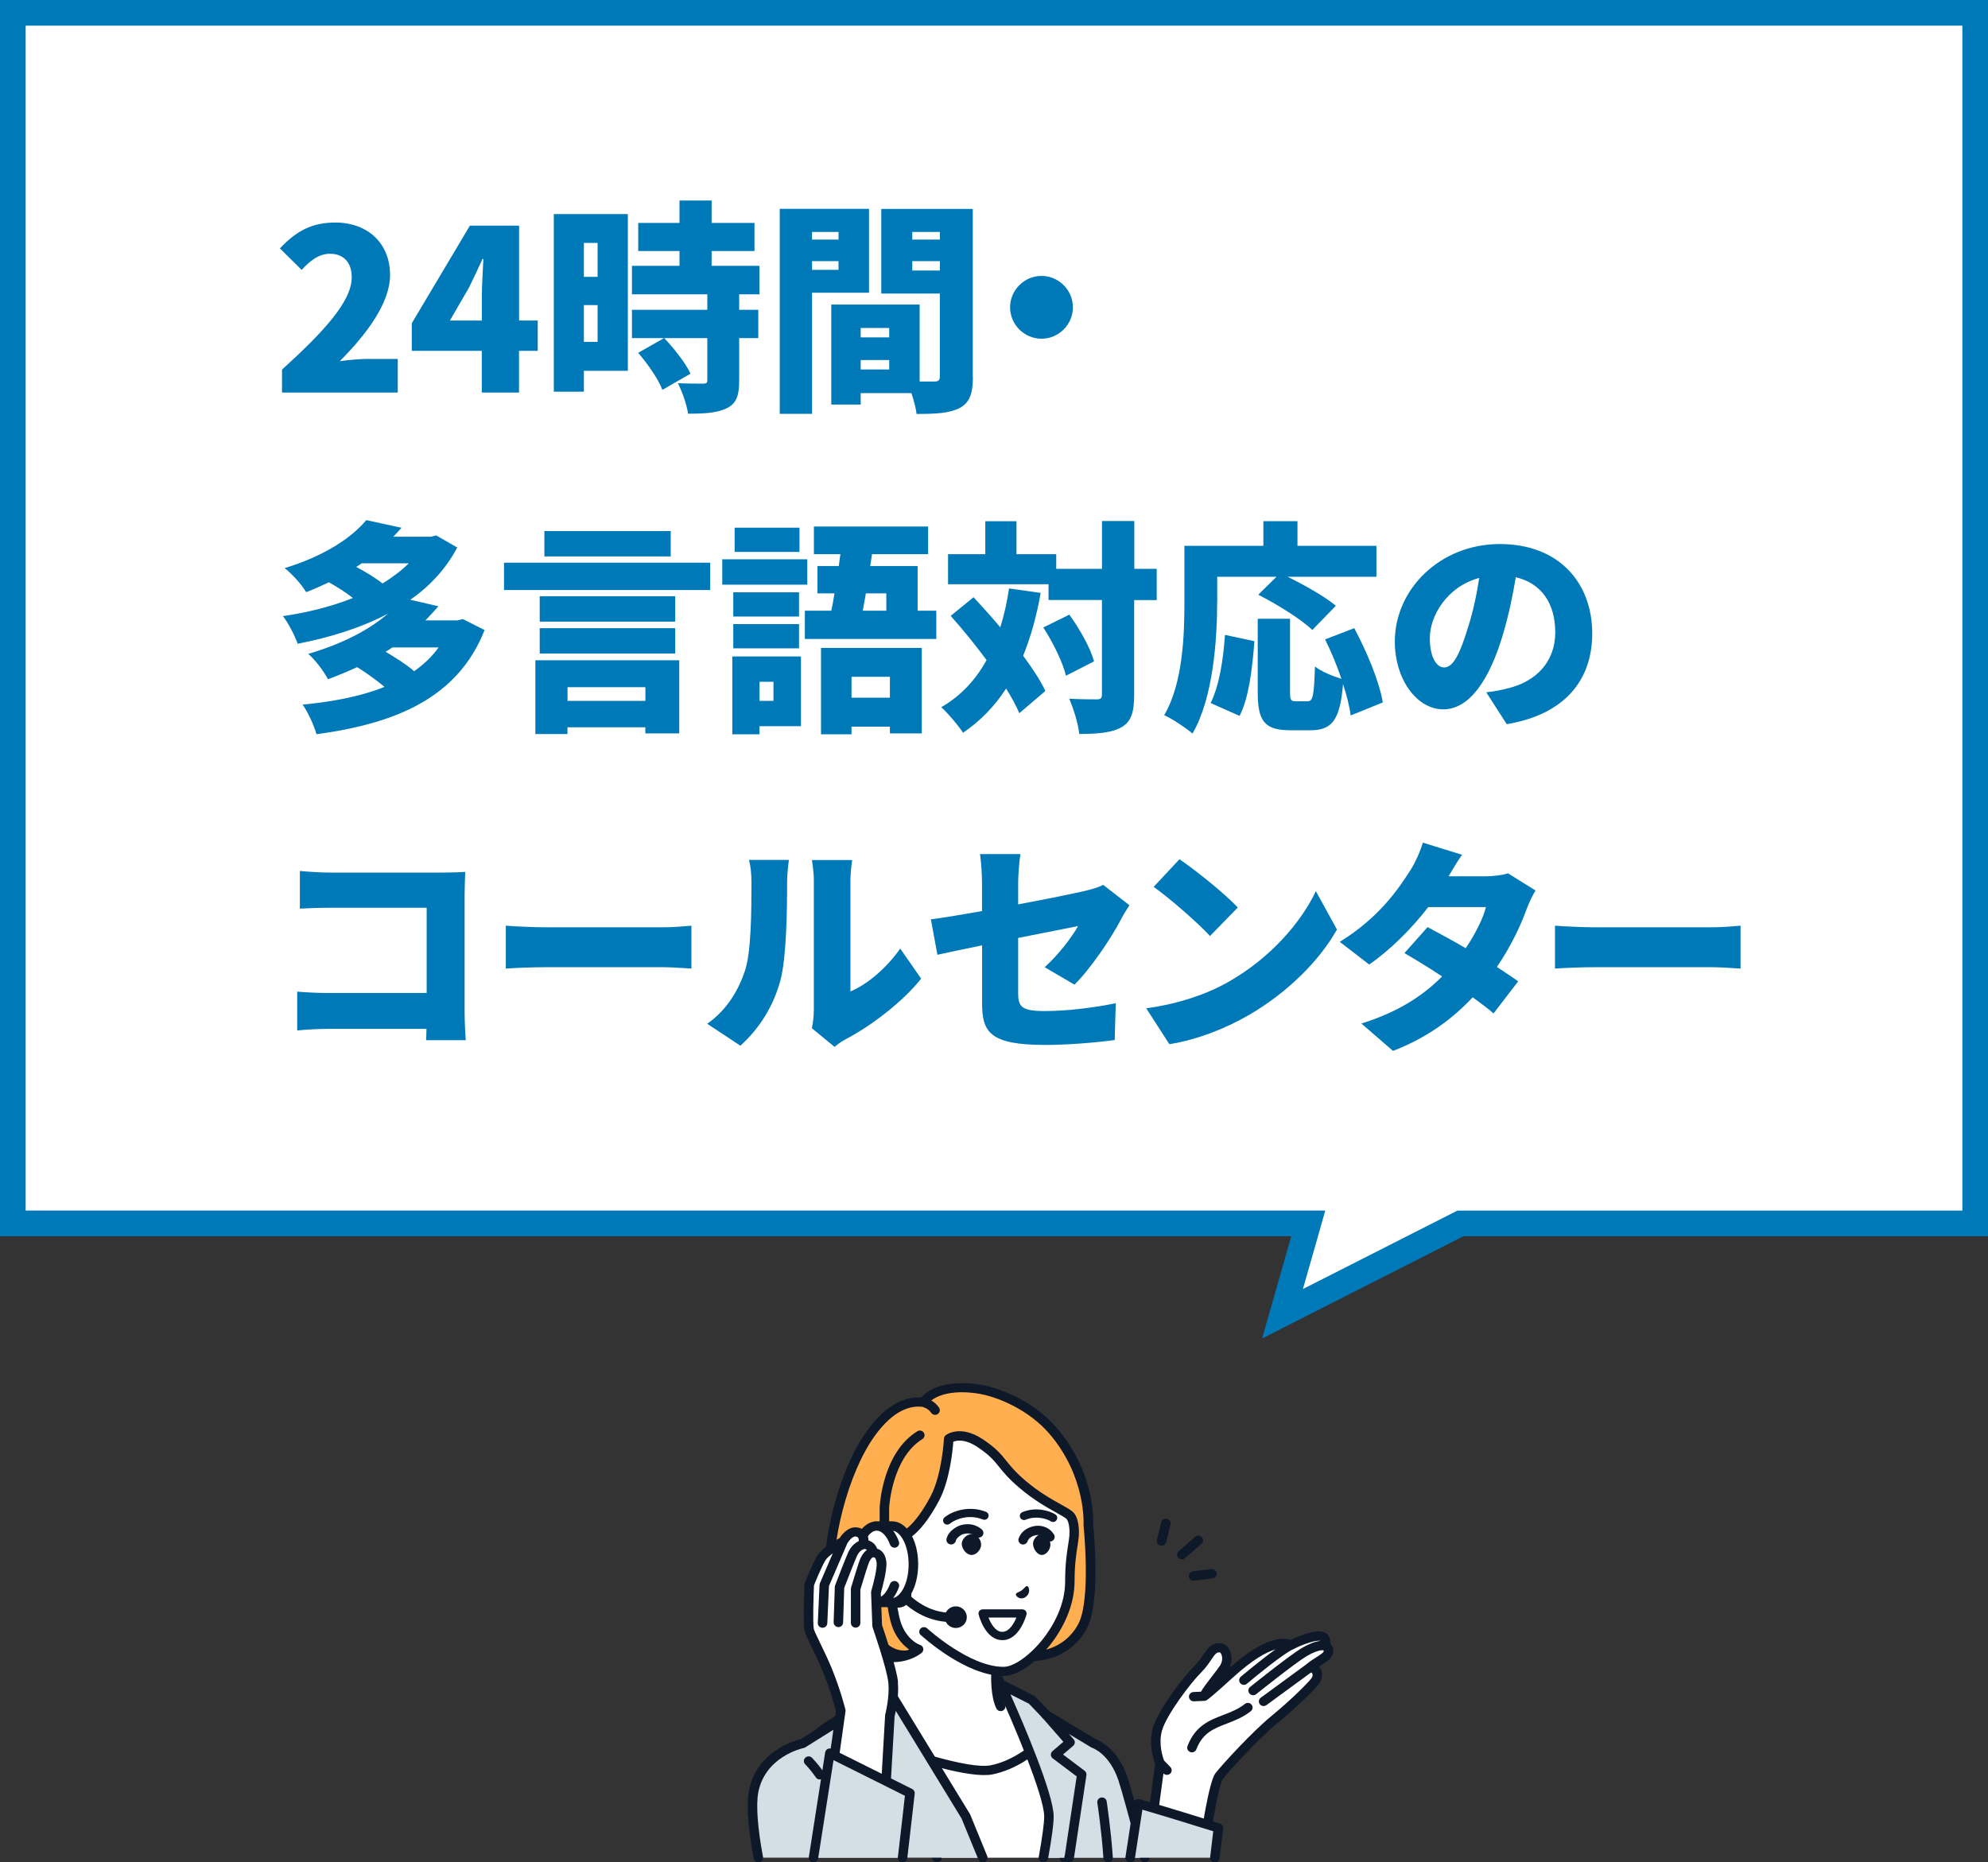 <?xml version="1.0" encoding="UTF-8"?>
<svg id="_レイヤー_2" data-name="レイヤー 2" xmlns="http://www.w3.org/2000/svg" viewBox="0 0 310.18 290.63">
  <rect x="0" y="0" width="310.18" height="290.63" fill="#333333" stroke="none"/>
  <defs>
    <style>
      .cls-1 {
        fill: #0d1828;
      }

      .cls-2 {
        fill: #ffaf50;
      }

      .cls-3 {
        isolation: isolate;
      }

      .cls-4 {
        fill: #fff;
      }

      .cls-5 {
        fill: #0079b9;
      }

      .cls-6 {
        fill: #d3dee5;
      }
    </style>
  </defs>
  <g id="_レイヤー_1-2" data-name="レイヤー 1">
    <g class="cls-3">
      <polygon class="cls-4" points="204.12 190.92 2 190.92 2 2 308.18 2 308.18 190.92 227.87 190.92 200.1 205.03 204.12 190.92"/>
      <path class="cls-5" d="M306.18,4v184.92h-78.78l-.85.43-23.26,11.81,2.04-7.15,1.45-5.1H4V4h302.18M310.18,0H0v192.92h201.47l-4.55,15.96,31.43-15.96h81.83V0h0Z"/>
    </g>
    <g class="cls-3">
      <path class="cls-5" d="M43.99,57.69c6.51-5.92,10.89-10.64,10.89-14.42,0-2.38-1.33-3.67-3.4-3.67-1.79,0-3.19,1.19-4.41,2.52l-3.4-3.36c2.56-2.69,4.94-4.03,8.65-4.03,5.04,0,8.54,3.22,8.54,8.19,0,4.48-3.85,9.42-7.84,13.44,1.3-.17,3.08-.35,4.24-.35h4.8v5.25h-18.06v-3.57Z"/>
      <path class="cls-5" d="M83.89,54.75h-2.91v6.51h-5.81v-6.51h-10.92v-4.31l9.07-15.23h7.67v14.81h2.91v4.73ZM75.18,50.02v-3.82c0-1.64.17-4.13.24-5.78h-.14c-.67,1.47-1.37,2.98-2.1,4.45l-2.98,5.15h4.97Z"/>
      <path class="cls-5" d="M97.96,57.87h-6.86v3.26h-4.69v-27.72h11.55v24.47ZM91.1,37.91v5.29h2.14v-5.29h-2.14ZM93.24,53.35v-5.74h-2.14v5.74h2.14ZM115.33,45.93v2.42h2.98v4.41h-2.98v6.65c0,2.31-.42,3.57-1.96,4.31s-3.5.84-6.02.84c-.18-1.4-.91-3.43-1.58-4.76,1.47.07,3.36.07,3.89.07s.7-.1.7-.56v-6.55h-11.76v-4.41h11.76v-2.42h-11.76v-4.45h7.42v-2.31h-6.44v-4.38h6.44v-3.5h5.01v3.5h6.69v4.38h-6.69v2.31h7.46v4.45h-3.15ZM103.35,60.84c-.59-1.61-2.27-4.03-3.78-5.78l4.06-2.31c1.54,1.65,3.36,3.89,4.1,5.57l-4.38,2.52Z"/>
      <path class="cls-5" d="M126.7,45.68v18.9h-5.04v-31.99h13.93v13.09h-8.89ZM126.7,36.2v1.19h4.13v-1.19h-4.13ZM130.83,42.11v-1.36h-4.13v1.36h4.13ZM151.8,58.78c0,2.59-.49,4.03-2.03,4.87-1.58.84-3.68.95-6.76.95-.1-.88-.42-2.1-.81-3.25h-7.91v1.79h-4.59v-15.61h13.79v12.01h2.31c.63,0,.84-.21.84-.81v-12.92h-9.14v-13.2h14.28v26.18ZM134.29,51.18v1.47h4.45v-1.47h-4.45ZM138.74,57.66v-1.47h-4.45v1.47h4.45ZM142.34,36.2v1.19h4.31v-1.19h-4.31ZM146.65,42.22v-1.47h-4.31v1.47h4.31Z"/>
      <path class="cls-5" d="M162.5,43.06c2.7,0,4.9,2.21,4.9,4.9s-2.21,4.9-4.9,4.9-4.9-2.21-4.9-4.9,2.21-4.9,4.9-4.9Z"/>
      <path class="cls-5" d="M75.6,98.34c-4.17,10.57-13.83,14.56-26.22,16.24-.39-1.37-1.33-3.46-2.17-4.62,4.76-.46,9.14-1.29,12.78-2.77-1.19-1.01-2.87-2.21-4.27-3.08-1.44.67-2.94,1.29-4.55,1.89-.6-1.19-2.03-3.08-3.08-3.96,5.5-1.61,9.59-3.82,12.43-6.27-4.17,2.21-9.03,3.71-14.07,4.69-.46-1.26-1.44-3.22-2.31-4.31,3.85-.56,7.6-1.5,10.92-2.83-1.05-.84-2.49-1.75-3.75-2.45-1.12.53-2.28,1.05-3.54,1.54-.7-1.19-2.28-2.94-3.36-3.75,6.16-1.89,10.36-4.66,12.74-7.49l5.5,1.19c-.42.49-.88.95-1.29,1.4h5.88l.81-.21,3.29,1.89c-1.75,3.33-4.27,6.02-7.32,8.16l4.38,1.01c-.67.77-1.33,1.5-2.03,2.21h4.97l.88-.21,3.4,1.72ZM56.42,87.91c-.28.21-.56.39-.84.56,1.51.8,3.12,1.79,4.1,2.59,1.54-.95,2.94-2,4.1-3.15h-7.35ZM61.21,101.04c-.35.25-.7.46-1.05.67,1.54.91,3.36,2.06,4.45,3.04,1.5-1.05,2.8-2.28,3.82-3.71h-7.21Z"/>
      <path class="cls-5" d="M110.81,87.81v4.27h-32.17v-4.27h32.17ZM83.54,103.04h22.44v11.41h-5.29v-.95h-12.15v1.05h-5.01v-11.52ZM105.35,97.01h-21.14v-3.96h21.14v3.96ZM84.21,98.03h21.14v3.96h-21.14v-3.96ZM104.65,86.83h-19.71v-3.96h19.71v3.96ZM88.55,107.24v2.13h12.15v-2.13h-12.15Z"/>
      <path class="cls-5" d="M125.96,91.24h-13.27v-3.96h13.27v3.96ZM124.98,113.33h-6.48v1.26h-4.24v-12.15h10.71v10.89ZM124.67,96.21h-10.26v-3.78h10.26v3.78ZM114.41,97.4h10.26v3.78h-10.26v-3.78ZM124.74,86.13h-10.12v-3.78h10.12v3.78ZM118.51,106.4v2.97h2.17v-2.97h-2.17ZM146.09,95.3v4.41h-20.51v-4.41h4.13c.18-.84.35-1.75.49-2.7h-2.66v-4.27h3.33l.25-1.85h-4.13v-4.31h17.82v4.31h-8.75l-.28,1.85h7.39v6.97h2.94ZM128.1,101.11h15.72v13.34h-4.97v-1.05h-5.99v1.19h-4.76v-13.48ZM132.86,105.62v3.26h5.99v-3.26h-5.99ZM135.1,92.6c-.17.95-.31,1.86-.49,2.7h3.68v-2.7h-3.19Z"/>
      <path class="cls-5" d="M162.37,92.53c-.63,3.6-1.54,6.86-2.73,9.8,1.44,1.96,2.7,3.85,3.46,5.5l-4.06,3.47c-.49-1.16-1.19-2.45-2.06-3.85-1.79,2.77-4.03,5.08-6.72,6.9-.63-1.01-2.38-3.08-3.4-3.99,3.04-1.75,5.36-4.24,7.07-7.35-1.79-2.42-3.75-4.83-5.6-6.9l3.57-2.91c1.33,1.43,2.77,3.04,4.17,4.69.6-1.89,1.05-3.92,1.37-6.06l4.94.7ZM180.46,93.65h-3.5v14.77c0,2.73-.46,4.17-1.92,5.04-1.5.88-3.75,1.08-6.65,1.08-.14-1.5-.88-3.96-1.57-5.5,1.82.1,3.68.1,4.3.1.6,0,.81-.17.81-.77v-14.74h-8.33v-2.45h-15.68v-4.69h5.81v-5.15h4.87v5.15h6.2v2.28h7.14v-7.46h5.04v7.46h3.5v4.87ZM166.85,95.93c1.61,2.24,3.29,5.18,3.85,7.28l-4.38,2.24c-.49-2.03-2-5.18-3.54-7.53l4.06-2Z"/>
      <path class="cls-5" d="M189.91,93.9c0,5.85-.6,14.98-3.85,20.58-.95-.84-3.22-2.35-4.41-2.87,2.94-5.04,3.15-12.57,3.15-17.71v-8.72h12.32v-3.85h5.32v3.85h12.32v4.83h-13.86c2.62,1.29,5.81,3.08,7.53,4.52l-3.67,3.78c-1.72-1.65-5.53-4.03-8.44-5.5l2.84-2.8h-9.24v3.88ZM188.89,109.72c1.33-2.7,1.96-6.62,2.24-10.64l4.59.98c-.32,4.17-.84,8.79-2.31,11.66l-4.52-2ZM210.74,111.65c-.17-1.37-.6-3.08-1.19-4.9-.46,5.57-1.71,7.21-5.04,7.21h-3.19c-4.1,0-5.08-1.5-5.08-5.95v-11.45h5.04v11.41c0,1.33.14,1.47.91,1.47h1.82c.84,0,1.01-.8,1.16-5.43.94.77,2.83,1.54,4.13,1.93-.7-2.07-1.61-4.27-2.55-6.16l4.55-1.75c1.96,3.68,3.92,8.33,4.45,11.59l-5,2.03Z"/>
      <path class="cls-5" d="M231.91,108.04c1.47-.17,2.42-.38,3.4-.63,4.41-1.08,7.35-4.17,7.35-8.72s-2.17-7.67-6.16-8.61c-.46,2.8-1.08,5.84-2.03,9.03-2.06,6.93-5.18,11.59-9.28,11.59s-7.56-4.66-7.56-10.57c0-8.23,7.11-15.23,16.38-15.23s14.42,6.09,14.42,13.97c0,7.28-4.31,12.64-13.34,14.14l-3.19-4.97ZM230.79,90.19c-5.15,1.4-7.7,6.06-7.7,9.38,0,3.01,1.05,4.59,2.24,4.59,1.4,0,2.45-2.1,3.68-6.13.77-2.34,1.37-5.11,1.79-7.84Z"/>
      <path class="cls-5" d="M66.5,162.31l.04-1.75h-15.37c-1.33,0-3.54.11-4.8.25v-6.06c1.36.11,2.98.21,4.62.21h15.58v-13.3h-15.16c-1.57,0-3.54.07-4.62.14v-5.88c1.4.14,3.36.25,4.62.25h17.85c1.12,0,2.8-.07,3.33-.1-.03.84-.1,2.38-.1,3.54v18.17c0,1.19.07,3.18.18,4.55h-6.16Z"/>
      <path class="cls-5" d="M78.92,144.46c1.4.11,4.34.25,6.06.25h18.59c1.58,0,3.29-.17,4.31-.25v6.69c-.91-.04-2.87-.21-4.31-.21h-18.59c-2,0-4.62.11-6.06.21v-6.69Z"/>
      <path class="cls-5" d="M110.35,159.76c3.19-2.21,4.97-5.5,5.88-8.26.98-2.87,1.02-9.31,1.02-13.69,0-1.65-.14-2.66-.39-3.61h6.23s-.28,1.86-.28,3.54c0,4.31-.1,11.62-1.02,15.16-1.08,4.06-3.22,7.53-6.27,10.29l-5.18-3.43ZM126.67,160.46c.17-.74.31-1.82.31-2.91v-20.09c0-1.71-.31-3.25-.31-3.25h6.3s-.28,1.58-.28,3.29v17.22c2.62-1.08,5.6-3.61,7.77-6.69l3.26,4.69c-2.83,3.61-7.95,7.49-11.83,9.49-.81.42-1.19.8-1.68,1.16l-3.54-2.91Z"/>
      <path class="cls-5" d="M163,150.93c2.13-1.89,4.27-4.73,5.21-6.41-1.26.25-5.11,1.01-9.35,1.85v8.61c0,2.07.46,2.8,4.1,2.8s7.67-.52,11.13-1.22l-.17,5.74c-2.76.39-7.35.77-10.78.77-8.79,0-9.91-2.03-9.91-6.58v-8.96c-2.91.6-5.46,1.12-6.97,1.47l-1.02-5.53c1.68-.21,4.66-.7,7.98-1.29v-4.41c0-1.26-.14-3.4-.31-4.48h6.3c-.17,1.08-.35,3.19-.35,4.48v3.36c4.55-.84,8.82-1.72,10.43-2.1,1.12-.28,2.06-.52,2.83-.95l4.1,3.19c-.35.56-.95,1.47-1.3,2.17-1.5,2.94-4.94,7.98-7.28,10.22l-4.66-2.73Z"/>
      <path class="cls-5" d="M191.94,153.07c6.3-3.64,11.03-9.07,13.37-14l3.29,5.99c-2.8,4.97-7.77,9.84-13.62,13.27-3.57,2.1-8.12,3.92-12.53,4.62l-3.61-5.6c5.15-.7,9.66-2.27,13.09-4.27ZM193.13,141.62l-4.34,4.45c-1.86-2.03-6.27-5.88-8.79-7.67l4.03-4.31c2.42,1.65,7,5.29,9.1,7.53Z"/>
      <path class="cls-5" d="M239.58,138.96c-.46.77-.98,1.82-1.37,2.87-.88,2.45-2.42,5.81-4.66,9.07,1.29.84,2.45,1.61,3.33,2.24l-3.85,5.01c-.84-.74-2-1.61-3.25-2.52-3.08,3.29-7,6.27-12.43,8.37l-4.94-4.27c6.16-1.93,9.87-4.62,12.6-7.35-2.13-1.4-4.24-2.7-5.88-3.64l3.61-4.06c1.72.91,3.85,2.07,5.95,3.29,1.47-2.17,2.73-4.66,3.15-6.41h-9c-2.56,3.33-5.92,6.69-9.21,8.96l-4.59-3.54c6.2-3.82,9.24-8.37,11.1-11.31.63-.98,1.47-2.8,1.86-4.17l6.12,1.89c-.77,1.09-1.58,2.45-2.1,3.36h5.81c1.16,0,2.55-.17,3.46-.46l4.27,2.66Z"/>
      <path class="cls-5" d="M242.62,144.46c1.4.11,4.34.25,6.06.25h18.59c1.58,0,3.29-.17,4.3-.25v6.69c-.91-.04-2.87-.21-4.3-.21h-18.59c-2,0-4.62.11-6.06.21v-6.69Z"/>
    </g>
    <g id="woman">
      <g>
        <path class="cls-4" d="M161.23,267.45c-2.62-1.24-5.97-4.14-5.97-7.9v-2.17l-7.54-5.5-9.18-7.58v15.25c0,3.76-3.34,6.66-5.97,7.9-5.38,2.55-7.56,5.87-7.56,5.87l15.9,8.69h11.97l15.9-8.69s-2.17-3.32-7.56-5.87Z"/>
        <path class="cls-1" d="M169.41,272.92c-.09-.14-2.35-3.52-7.86-6.13-1.81-.86-4.71-2.98-5.4-5.95,0-.02,0-.04,0-.04,0-.13-.02-.26-.08-.37-.05-.29-.07-.58-.07-.89v-2.17c0-.23-.11-.44-.3-.58l-7.52-5.49-9.17-7.56c-.22-.18-.53-.22-.79-.1-.26.12-.43.37-.43.66v15.25c0,3.65-3.49,6.27-5.55,7.25-5.51,2.6-7.77,5.98-7.86,6.13-.11.17-.14.37-.09.57.05.19.18.36.36.46l15.9,8.69c.36.19.81.07,1.01-.28.2-.35.07-.79-.29-.98l-15.16-8.29c.88-1.04,3.03-3.22,6.78-4.99,3.18-1.5,6.39-4.73,6.39-8.55v-13.7l7.97,6.57s.02.02.03.03l7.24,5.29v1.81c0,.48.05.94.14,1.4-.04.86-.09,3.87.8,5.66.13.26.39.41.67.41.11,0,.22-.02.32-.07.37-.17.52-.61.34-.97-.21-.43-.36-.97-.46-1.53,1.22,1.59,2.9,2.86,4.58,3.65,3.75,1.77,5.89,3.95,6.78,4.99l-15.16,8.29c-.36.19-.48.64-.29.98.14.24.39.37.65.37.12,0,.25-.03.36-.09l15.9-8.69c.18-.1.31-.26.36-.46.05-.19.02-.4-.09-.57Z"/>
      </g>
      <g>
        <path class="cls-4" d="M154.7,276.19c-4.31.83-17.26-4.05-17.26-4.05l8.77,17.77h19.87l1.42-8.86-4.27-9.78s-3.79,4.01-8.52,4.93Z"/>
        <path class="cls-1" d="M146.2,290.63c-.27,0-.54-.15-.67-.41l-8.77-17.77c-.13-.27-.08-.59.12-.8.21-.22.53-.29.81-.18,3.55,1.34,13.49,4.67,16.86,4.02,4.43-.86,8.09-4.67,8.12-4.71.17-.18.42-.26.67-.22.25.04.46.2.55.43l4.27,9.78c.05.12.07.26.05.4l-1.42,8.86c-.06.39-.44.66-.84.6-.4-.06-.68-.43-.62-.83l1.39-8.65-3.77-8.62c-1.39,1.26-4.46,3.67-8.13,4.38-3.54.68-12.22-2.15-15.94-3.46l7.97,16.15c.18.36.02.79-.34.97-.1.05-.21.07-.32.07Z"/>
      </g>
      <g>
        <path class="cls-6" d="M170.64,272.07h0l-7.45-4.48-2.2-2.3-4.88-2.47s7.53,16.41,7.53,20.63c0,1.25-.36,3.68-.86,6.47h15.81c-1.51-5.73-2.88-10.76-3.4-12.31-1.54-4.57-4.56-5.53-4.56-5.53Z"/>
        <path class="cls-1" d="M178.61,290.63c-.33,0-.63-.22-.72-.54-1.8-6.8-2.94-10.92-3.39-12.26-1.39-4.13-3.98-5.03-4.09-5.07-.05-.02-.11-.04-.15-.07l-7.45-4.48c-.06-.03-.11-.08-.15-.12l-2.11-2.21-2.9-1.47c1.99,4.48,6.75,15.55,6.75,19.05,0,1.18-.29,3.34-.87,6.59-.07.39-.45.66-.86.59-.4-.07-.67-.44-.6-.84.56-3.13.85-5.26.85-6.34,0-3.21-4.88-14.71-7.47-20.34-.13-.28-.06-.61.17-.82.23-.21.57-.26.85-.12l4.88,2.47c.08.04.14.09.2.15l2.13,2.23,7.3,4.39c.57.22,3.44,1.49,4.94,5.96.46,1.37,1.61,5.53,3.42,12.35.1.39-.14.78-.53.88-.06.02-.12.02-.19.02Z"/>
      </g>
      <g>
        <path class="cls-6" d="M137.68,262.16l-3.75,3.36v1.11l-8.69,5.44s-6.47,1.34-7.65,7.5c-.42,2.2-.04,6.19.74,10.33h35l-2.65-6.47-13.01-21.28Z"/>
        <path class="cls-1" d="M153.34,290.63c-.29,0-.57-.17-.69-.45l-2.63-6.41-12.51-20.47-2.84,2.55v.79c0,.25-.13.48-.34.61l-8.69,5.44c-.08.05-.16.08-.25.1-.24.05-6,1.33-7.08,6.93-.37,1.94-.1,5.6.74,10.07.07.39-.19.77-.59.84-.4.07-.79-.19-.86-.58-.51-2.72-1.3-7.72-.74-10.6,1.17-6.13,7.07-7.8,8.09-8.05l8.24-5.16v-.71c0-.2.09-.4.24-.53l3.75-3.36c.16-.15.39-.21.61-.18.22.03.41.16.53.34l13.01,21.28s.04.07.05.1l2.65,6.47c.15.37-.03.79-.41.94-.09.04-.18.05-.27.05Z"/>
      </g>
      <path class="cls-1" d="M166.8,290.63c-.06,0-.13,0-.19-.02-.39-.1-.63-.5-.52-.89l.05-.19,1.85-12.31-3.74-2.82c-.18-.13-.28-.33-.29-.55,0-.22.09-.42.25-.57l1.71-1.46-3.29-3.76c-.27-.3-.23-.76.08-1.02.31-.26.78-.22,1.04.08l3.77,4.31c.26.3.23.75-.08,1.02l-1.58,1.35,3.37,2.54c.21.16.32.42.28.68l-1.92,12.77s0,.05-.02.08l-.06.23c-.09.32-.39.54-.71.54Z"/>
      <g>
        <g>
          <g>
            <path class="cls-2" d="M135.85,223.69c3.48-4.86,6.67-5.07,8.22-4.86.57-1.05,3.11-2.84,8.41-2.1,2.97.41,8.29,2.41,11.87,6.61,5.98,7.03,5.45,14.64,5.45,14.64,0,0,1.23,11.68-.87,15.76-1.17,2.27-3.67,4.58-7.8,4.75-2.23.09-22.37-14.32-22.37-14.32,0,1.06.14,7.31,1.35,9.96,1.21,2.65,3.21,3.26,3.21,3.26,0,0-2.01,1.78-5.46,1.15-2.93-.54-7.83-3.29-8.47-11.35-.48-6.14,1.96-17.19,6.46-23.48Z"/>
            <path class="cls-1" d="M128.65,247.23c.79,10,7.69,11.76,9.07,12.01.57.1,1.1.15,1.6.15,1,0,1.85-.18,2.54-.42,0,0,0,0,.01,0,1.21-.42,1.9-1.01,1.95-1.05.2-.17.28-.44.23-.69-.06-.25-.25-.46-.5-.53-.06-.02-1.71-.57-2.75-2.86-.84-1.84-1.16-5.81-1.25-8.22,1.82,1.29,5.43,3.83,9.16,6.35,10.83,7.32,11.94,7.28,12.47,7.25,5.32-.22,7.67-3.67,8.43-5.15,2.12-4.11,1.06-15.09.95-16.1.04-.82.25-8.18-5.63-15.08-3.92-4.61-9.6-6.48-12.33-6.86-5.12-.72-7.87.85-8.87,2.06-2.16-.14-5.26.74-8.46,5.21-4.57,6.38-7.1,17.53-6.59,23.95ZM136.46,224.11c3-4.18,5.72-4.79,7.48-4.56.14.04.9.26,1.34.92.14.21.38.33.62.33.14,0,.28-.04.4-.12.34-.22.44-.66.22-1-.35-.53-.8-.89-1.22-1.13.98-.76,3.18-1.66,7.07-1.11,3.28.46,8.25,2.64,11.41,6.36,5.7,6.71,5.29,14.05,5.28,14.12,0,.04,0,.08,0,.12.01.11,1.19,11.52-.8,15.36-.64,1.25-2.63,4.17-7.17,4.35-1.58-.11-13.76-8.36-21.9-14.18-.22-.16-.52-.18-.77-.06-.25.12-.4.37-.4.65,0,.07.02,7.19,1.41,10.25.7,1.54,1.66,2.47,2.43,3-.11.05-.24.1-.38.15-3.3.34-5.1-3.69-5.11-3.73-.16-.37-.59-.54-.97-.38-.38.16-.55.58-.39.95.05.13.88,1.98,2.51,3.31-1.83-.48-6.75-2.53-7.39-10.59-.48-6.04,2.01-16.98,6.33-23.01Z"/>
          </g>
          <g>
            <path class="cls-4" d="M159.56,231.67c-3.65-3.1-3-4.03-6.62-6.43-3.14-2.09-4.92-.67-4.92-.67,0,0-.28,5.71-2.14,9.24-3.17,6.03-5.6,6.19-5.6,6.19l-1.74-.77c0,1.35,0,2.26,0,2.26v4.83l5.63,8.31s6.77,6.26,12.48,6.2c3.36-.03,10.29-6.7,10.29-14.02,0-3.74.51-5.49.66-7.07.06-.65.05-2.26-.53-3.07-.58-.81-3.86-1.92-7.49-5Z"/>
            <path class="cls-1" d="M143.66,255.17c-.3-.27-.31-.73-.03-1.02.28-.29.75-.3,1.04-.03.07.06,6.56,6,11.89,6,.02,0,.05,0,.07,0,2.99-.03,9.56-6.48,9.56-13.3,0-2.73.26-4.41.47-5.75.08-.52.15-.96.19-1.39.07-.72,0-2.04-.4-2.59-.14-.2-.93-.64-1.63-1.03-1.4-.78-3.52-1.96-5.74-3.85-1.71-1.45-2.51-2.44-3.21-3.31-.81-1.01-1.46-1.81-3.34-3.07-2-1.33-3.28-1.05-3.79-.84-.1,1.38-.55,6.02-2.2,9.14-3.27,6.22-5.92,6.57-6.21,6.58-.12,0-.24-.01-.35-.06l-.7-.31c0,.71,0,1.14,0,1.14v4.83c0,.4-.33.72-.74.72s-.74-.32-.74-.72v-4.83s0-.91,0-2.27c0-.25.13-.47.34-.61s.48-.15.7-.05l1.51.67c.54-.19,2.45-1.15,4.87-5.76,1.76-3.35,2.06-8.89,2.06-8.95.01-.2.11-.4.27-.53.09-.07,2.24-1.73,5.8.63,2.07,1.38,2.81,2.3,3.67,3.37.66.82,1.41,1.76,3.01,3.12,2.11,1.79,4.07,2.88,5.51,3.68,1.11.62,1.78.99,2.11,1.45.88,1.22.67,3.46.67,3.56-.05.47-.12.96-.2,1.47-.2,1.3-.46,2.91-.46,5.53,0,7.4-6.97,14.71-11.02,14.75-.03,0-.06,0-.08,0-5.91,0-12.62-6.14-12.91-6.4Z"/>
          </g>
          <g>
            <path class="cls-4" d="M139.61,239.12c-1.11-1.1-5.68-1.61-5.68,3.89,0,3.5,3.59,6.83,6.88,6l-.11-7.97s-.21-1.05-1.08-1.92Z"/>
            <path class="cls-1" d="M139.77,249.86c.41,0,.82-.05,1.22-.15.4-.1.63-.49.53-.88-.1-.39-.51-.62-.9-.52-1.16.29-2.48-.04-3.63-.91-1.44-1.09-2.33-2.77-2.33-4.39,0-1.94.61-3.22,1.77-3.68,1.1-.44,2.31-.04,2.65.3.69.69.88,1.54.88,1.55.08.39.47.64.87.57.4-.08.66-.45.58-.84-.01-.05-.26-1.28-1.28-2.29-.81-.8-2.66-1.26-4.26-.62-1,.4-2.69,1.59-2.69,5.02,0,2.06,1.11,4.18,2.9,5.53,1.14.86,2.43,1.32,3.68,1.32Z"/>
          </g>
          <g>
            <path class="cls-4" d="M138.83,248.87c0,.71.59,1.29,1.31,1.29.73,0,1.31-.58,1.31-1.29,0-.71-.59-1.29-1.31-1.29-.73,0-1.31.58-1.31,1.29Z"/>
            <path class="cls-1" d="M138.09,248.87c0-1.11.92-2.01,2.05-2.01h0c.55,0,1.06.21,1.45.59.39.38.6.88.6,1.42,0,1.11-.92,2.01-2.05,2.01h0c-1.13,0-2.05-.9-2.05-2.01ZM140.15,248.31c-.32,0-.57.25-.57.56,0,.31.26.56.57.56h0c.32,0,.57-.25.57-.56,0-.15-.06-.29-.17-.4-.11-.11-.25-.16-.41-.16h0Z"/>
          </g>
        </g>
        <path class="cls-1" d="M158.5,248.8c.02-.25.47-.31.91-.61.43-.33.65-.75.88-.67.23.08.61,1.04-.25,1.69-.89.6-1.56-.14-1.54-.4Z"/>
        <path class="cls-1" d="M147.8,237.93c-.19,0-.37-.08-.5-.23-.23-.27-.2-.68.08-.91,1.13-.93,3.78-1.93,6.46-.86.34.13.5.51.36.84-.14.33-.52.49-.86.35-2.14-.85-4.23-.08-5.12.65-.12.1-.27.15-.42.15Z"/>
        <path class="cls-1" d="M164.3,237.51c-.12,0-.24-.03-.34-.1-.68-.41-2.27-.92-3.93-.25-.34.14-.72-.02-.86-.35-.14-.33.02-.7.36-.84,2.15-.87,4.23-.19,5.12.35.31.19.4.58.21.89-.12.2-.34.31-.56.31Z"/>
        <path class="cls-1" d="M156.38,255.95h0c-2.68,0-3.65-3.85-3.69-4.01-.05-.19,0-.39.12-.55.12-.15.31-.24.52-.24h6.19c.2,0,.4.1.52.25.12.16.17.36.12.56-.04.16-1.09,4-3.77,4ZM154.23,252.43c.35.9,1.07,2.23,2.15,2.23h0c1.09,0,1.83-1.33,2.21-2.23h-4.36Z"/>
        <path class="cls-1" d="M148.41,241.03c-.05,0-.1,0-.16-.02-.4-.08-.65-.47-.57-.86.26-1.19,1.57-1.94,2.17-2.12,2.12-.63,3.35.66,3.4.71.27.3.25.75-.05,1.02-.3.27-.76.24-1.04-.04-.07-.07-.7-.66-1.88-.31-.35.1-1.05.58-1.15,1.04-.07.34-.38.57-.72.57Z"/>
        <path class="cls-1" d="M159.63,241.03c-.08,0-.17-.01-.25-.04-.38-.14-.58-.55-.44-.93.36-.97,1.2-1.64,2.36-1.89.95-.21,2.35.01,3.15,1.3.21.34.1.79-.25.99-.35.21-.8.1-1.02-.24-.51-.82-1.39-.68-1.57-.64-.67.15-1.11.47-1.29.97-.11.29-.39.48-.69.48Z"/>
        <path class="cls-1" d="M150.53,239.9c.31-.32.71-.5,1.09-.51.29,0,.6.12.86.36.37.33.6.83.6,1.3,0,.43-.21.88-.57,1.21-.28.26-.61.4-.93.4-.01,0-.02,0-.03,0-.7-.01-1.44-.85-1.49-1.69-.02-.35.15-.75.47-1.07Z"/>
        <path class="cls-1" d="M161.6,239.9c.28-.31.64-.5.98-.51.26,0,.54.12.77.36.33.33.54.83.54,1.3,0,.43-.19.88-.51,1.21-.25.26-.55.4-.83.4,0,0-.02,0-.03,0-.63-.01-1.29-.85-1.34-1.69-.02-.35.14-.75.42-1.07Z"/>
      </g>
      <path class="cls-1" d="M172.9,290.63c-.39,0-.71-.29-.74-.68-.28-4.24-.94-8.58-.95-8.62-.06-.4.22-.76.62-.82.4-.06.78.21.84.61,0,.04.68,4.44.96,8.75.03.4-.28.74-.69.77-.02,0-.03,0-.05,0Z"/>
      <g>
        <path class="cls-4" d="M206.58,256.79c.13-.13.44-.53.04-1.17-.58-.93-3.9.41-5.18,1.1-1.24-.68-4.3-.31-9.6,4.55,0,0-3.71,3.37-3.98,3.45.22-.77,2.6-3.53,3.16-4.46.84-1.37.24-2.96-.55-3.08-1.6-.25-1.79,1.55-3.57,3.31-1.78,1.76-5.59,6.83-6.31,9.4-.76,2.68.41,5.27.41,5.27l-1.66,12.23,8.42,1.61s1.49-10.61,2.48-11.87c.99-1.26,5.59-6.31,8.58-8.77,3.6-2.96,5.93-5.44,6.33-5.95,1.02-1.3-.09-2.47-.95-2.07,1.53-1.32,3.24-1.73,3.06-2.84-.05-.31-.24-.61-.69-.69Z"/>
        <path class="cls-1" d="M185.98,273.46c-.09,0-.17-.01-.26-.04-.38-.14-.58-.55-.44-.93,1.2-3.17,3.44-4.04,5.61-4.87,1.2-.46,2.33-.9,3.34-1.71.32-.25.78-.21,1.04.1.26.31.21.77-.1,1.02-1.2.96-2.49,1.46-3.74,1.94-2.04.78-3.8,1.46-4.77,4.03-.11.29-.39.47-.69.47Z"/>
        <path class="cls-1" d="M208,257.36c-.06-.36-.22-.67-.46-.89.06-.36,0-.78-.29-1.23-.99-1.57-4.7.11-5.84.67-1.27-.44-4.17-.43-9.58,4.37.49-1.04.36-2.08.04-2.75-.29-.6-.76-1-1.29-1.08-1.49-.23-2.18.79-2.84,1.78-.36.54-.77,1.14-1.37,1.74-1.79,1.78-5.72,6.95-6.5,9.72-.7,2.49.1,4.86.37,5.55l-1.63,12.04c-.05.4.23.76.64.81.4.05.78-.23.83-.62l1.45-10.72h0c.15.16.34.23.54.23.18,0,.37-.07.51-.2.3-.27.31-.73.03-1.02l-.98-1.01c-.19-.49-.92-2.58-.33-4.68.68-2.41,4.43-7.41,6.13-9.09.7-.7,1.17-1.4,1.55-1.96.67-1,.88-1.22,1.36-1.15.05.02.18.15.27.42.16.5.08,1.09-.22,1.58-.2.32-.68.95-1.19,1.61-.87,1.12-1.49,1.94-1.82,2.52l-1.17.05c-.41.02-.72.36-.7.76.02.39.35.69.74.69.01,0,.02,0,.03,0l1.62-.07s.01,0,.02,0c.04,0,.08,0,.11-.02,0,0,.02,0,.03,0,0,0,0,0,.01,0,.03,0,.06-.02.11-.04,0,0,0,0,.01,0,.26-.13.98-.68,4.16-3.57,3.13-2.86,5.27-4,6.66-4.4-2.33,1.66-5.24,4.12-5.41,4.26-.31.26-.34.72-.08,1.02.15.17.35.25.56.25.17,0,.34-.06.48-.18,1.48-1.25,5.65-4.66,7.19-5.37,0,0,0,0,.01,0,0,0,.02,0,.03-.01,1.54-.82,3.7-1.49,4.22-1.3,0,0,0,0,0,0-.6.06-1.54.33-2.91,1.13-1.79,1.04-7.8,5.85-8.05,6.06-.32.25-.36.71-.1,1.02.15.17.36.27.57.27.16,0,.33-.05.47-.16.06-.05,6.18-4.94,7.87-5.93,1.79-1.05,2.52-.93,2.53-.93-.04,0-.06-.02-.06-.02h0s.08.02.12.03c.04,0,.05.01.06.01h0s.01.02.02.08c.04.23-.43.54-1.14.99-.51.32-1.08.68-1.65,1.17l-7.03,5.15c-.33.24-.39.69-.15,1.01.15.19.37.29.59.29.15,0,.31-.05.44-.14l6.95-5.09c.06,0,.13.04.17.09.13.16.16.48-.16.89-.41.52-2.73,2.97-6.22,5.84-2.95,2.43-7.6,7.49-8.69,8.89-1.03,1.31-2.27,9.68-2.62,12.21-.06.4.23.76.63.82.03,0,.07,0,.1,0,.36,0,.68-.26.73-.63.72-5.12,1.79-10.83,2.33-11.53.89-1.14,5.44-6.16,8.47-8.66,3.63-2.99,6-5.49,6.45-6.07.84-1.08.6-2.12.14-2.68-.03-.03-.06-.06-.08-.1.14-.09.27-.17.41-.26.98-.61,1.99-1.25,1.8-2.43Z"/>
      </g>
      <g>
        <path class="cls-6" d="M176.33,289.91h13.21c.33-2.77.56-4.66.56-4.66,0,0-7.59-2.38-12.47-3.79-.43,2.87-.89,5.84-1.3,8.45Z"/>
        <path class="cls-1" d="M176.33,290.63s-.07,0-.11,0c-.4-.06-.68-.43-.62-.82.48-3.12.92-5.97,1.3-8.45.03-.21.15-.39.33-.5.18-.11.4-.14.61-.08,4.84,1.39,12.42,3.77,12.49,3.8.34.11.55.43.51.78,0,0-.23,1.9-.56,4.66-.05.4-.41.68-.82.63-.41-.05-.7-.41-.65-.8.22-1.85.4-3.31.49-4.07-1.75-.55-7.07-2.2-11.06-3.37-.35,2.29-.74,4.85-1.17,7.63-.06.36-.37.61-.73.61Z"/>
      </g>
      <g>
        <path class="cls-1" d="M148.46,253.12c.24,0,.49,0,.73-.02.41-.03.71-.37.69-.77-.03-.4-.38-.7-.79-.67-6.42.44-9.86-5.94-10.36-6.94v-9.44c.02-.36.5-7.79,5.18-10.7.34-.21.45-.66.23-1-.22-.34-.68-.44-1.02-.22-5.43,3.37-5.85,11.52-5.87,11.87,0,.01,0,.02,0,.03v9.63c0,.1.02.2.06.29.04.09.97,2.14,2.88,4.14,2.38,2.5,5.22,3.81,8.27,3.81Z"/>
        <g>
          <ellipse class="cls-1" cx="149.13" cy="252.37" rx=".99" ry=".96"/>
          <path class="cls-1" d="M147.41,252.37c0-.93.77-1.69,1.72-1.69s1.72.76,1.72,1.69-.77,1.69-1.72,1.69-1.72-.76-1.72-1.69ZM148.89,252.37c0,.13.11.24.25.24s.25-.11.25-.24-.11-.24-.25-.24-.25.11-.25.24Z"/>
        </g>
        <g>
          <path class="cls-4" d="M133.47,244.11c0-3.17,1.37-5.76,3.11-5.96h0s2.6-.01,2.6-.01c1.84,0,3.32,2.68,3.32,5.98s-1.49,5.98-3.32,5.98h-2.39s0,0,0,0c0,0,0,0,0,0h-.21c-1.74-.21-3.11-2.8-3.11-5.98Z"/>
          <path class="cls-1" d="M132.73,244.11c0,3.48,1.54,6.3,3.62,6.66.07.03.15.04.24.04h.2s.01,0,.02,0,.01,0,.02,0h2.37c2.28,0,4.06-2.94,4.06-6.7s-1.78-6.7-4.06-6.7h-2.6c-.09,0-.17.01-.25.04-2.07.36-3.6,3.18-3.6,6.66ZM134.21,244.11c0-2.97,1.27-5.11,2.46-5.24.02,0,.04,0,.06,0h.07c.77,0,1.57.83,2.07,2.18.11.29.39.48.69.48.08,0,.17-.01.25-.04.38-.14.58-.55.44-.93-.24-.65-.54-1.2-.89-1.67,1.17.19,2.41,2.29,2.41,5.24s-1.23,5.04-2.41,5.24c.35-.46.65-1.02.89-1.67.14-.38-.06-.79-.44-.93-.38-.14-.81.06-.95.43-.5,1.34-1.29,2.18-2.07,2.18h-.07s-.04,0-.06,0c-1.19-.14-2.46-2.27-2.46-5.24Z"/>
        </g>
      </g>
      <g>
        <path class="cls-4" d="M136.88,253.75l-.2-5.23s1.02-3.44.87-4.72c-.2-1.66-1.3-1.47-1.3-1.47,0,0-.01-.69-.58-1.07-.57-.38-1-.21-1-.21,0,0,.51-1.56-.85-1.94-1.29-.36-2.27,1.44-2.27,1.44,0,0-2.65,1.36-3.39,2.59-.74,1.23-1.88,4.12-1.88,4.12,0,0-.25,5.67-.02,7.06.11.63,1.72,3.57,2.83,6.28,1.32,3.22,2.11,6.36,2.11,6.36l-2.19,15.61,8.8,3.56,1.06-18.37s.74-2.84.51-5.17c-.23-2.33-2.5-8.85-2.5-8.85Z"/>
        <path class="cls-1" d="M140.12,262.52c-.22-2.25-2.2-8.04-2.5-8.91l-.19-5.01c.2-.69,1.01-3.6.86-4.89-.1-.82-.4-1.41-.9-1.77-.18-.13-.36-.21-.53-.26-.12-.33-.34-.72-.78-1.01-.2-.13-.39-.22-.58-.28,0-.32-.06-.69-.25-1.04-.25-.45-.67-.78-1.23-.93-1.36-.38-2.48.75-3.01,1.6-.68.37-2.76,1.56-3.49,2.76-.77,1.27-1.89,4.11-1.94,4.23-.03.07-.05.15-.05.23-.03.59-.25,5.79-.01,7.2.07.4.41,1.12,1.11,2.58.54,1.12,1.22,2.52,1.76,3.84,1.14,2.76,1.88,5.51,2.05,6.13l-2.17,15.47c-.06.4.23.76.63.82.4.05.78-.22.83-.62l2.19-15.61c.01-.09,0-.18-.01-.27-.03-.13-.82-3.23-2.15-6.46-.56-1.36-1.25-2.78-1.8-3.92-.44-.92-.94-1.95-.99-2.2-.17-1.05-.04-5.15.03-6.79.21-.53,1.16-2.87,1.78-3.9.2-.34.65-.73,1.16-1.11l-2.01,4.67c-.03.08-.05.16-.06.25l-.27,5.95c-.02.4.3.74.71.75.01,0,.02,0,.03,0,.39,0,.72-.3.74-.69l.26-5.82,2.86-6.65c.16-.28.82-1.23,1.4-1.07.21.06.29.15.32.22.07.13.08.32.07.49-.48.22-1.17.71-1.65,1.76-.42.94-1.98,4.97-2.04,5.15-.03.07-.04.15-.05.23l-.18,5.53c-.01.4.31.73.72.75,0,0,.02,0,.02,0,.4,0,.73-.31.74-.7l.17-5.41c.26-.67,1.6-4.14,1.97-4.96.31-.68.73-.95.95-1.05.08,0,.16-.03.24-.08.04,0,.16.01.33.12.02.01.03.03.05.04-.4.28-.84.8-1.19,1.78-.31.87-1.24,3.96-1.28,4.09-.02.07-.03.14-.03.2v5.33c0,.4.33.72.74.72s.74-.32.74-.72v-5.22c.17-.55.96-3.18,1.23-3.93.28-.8.57-1.03.67-1.09.06,0,.12,0,.18-.02.22,0,.39.32.46.84.1.82-.46,3.15-.84,4.43-.02.07-.03.15-.03.23l.2,5.23c0,.07.02.14.04.21.02.06,2.25,6.46,2.46,8.68.21,2.17-.48,4.89-.49,4.92-.01.05-.02.09-.02.14l-1.06,18.37c-.02.4.29.74.7.76.01,0,.03,0,.04,0,.39,0,.72-.3.74-.68l1.06-18.3c.12-.47.73-3.1.51-5.34Z"/>
      </g>
      <g>
        <path class="cls-6" d="M126.93,289.91h13.9c.63-5.4,1.16-10.1,1.16-10.1l-12.51-6.24-2.55,16.34Z"/>
        <path class="cls-1" d="M126.93,290.63s-.07,0-.11,0c-.4-.06-.68-.43-.62-.82l2.55-16.34c.04-.23.18-.43.39-.53.21-.11.46-.11.67,0l12.51,6.24c.27.14.43.42.4.72,0,.05-.54,4.76-1.16,10.1-.05.4-.41.68-.82.64-.41-.05-.7-.4-.65-.8.51-4.33.95-8.25,1.1-9.6l-11.14-5.56-2.4,15.35c-.06.36-.37.61-.73.61Z"/>
      </g>
      <path class="cls-1" d="M127.91,277.7c-.24,0-.47-.11-.61-.32-.52-.75-1.08-1.44-1.68-2.07-.28-.29-.26-.75.04-1.02.3-.27.77-.26,1.04.03.65.68,1.27,1.44,1.82,2.25.23.33.14.78-.2,1-.13.08-.27.12-.41.12Z"/>
      <g>
        <path class="cls-1" d="M184.4,243.34c-.2,0-.4-.08-.55-.24-.27-.3-.25-.76.06-1.02l2.57-2.25c.3-.27.77-.24,1.04.06.27.3.25.76-.06,1.02l-2.57,2.25c-.14.12-.32.18-.49.18Z"/>
        <path class="cls-1" d="M181.23,241.21c-.06,0-.12,0-.17-.02-.4-.09-.64-.48-.55-.87l.68-2.76c.1-.39.49-.63.89-.53.4.09.64.48.55.87l-.68,2.76c-.08.33-.38.55-.72.55Z"/>
        <path class="cls-1" d="M186.21,246.66c-.37,0-.68-.27-.73-.63-.05-.4.24-.76.64-.81l2.88-.36c.4-.05.77.23.83.63.05.4-.24.76-.64.81l-2.88.36s-.06,0-.09,0Z"/>
      </g>
    </g>
  </g>
</svg>